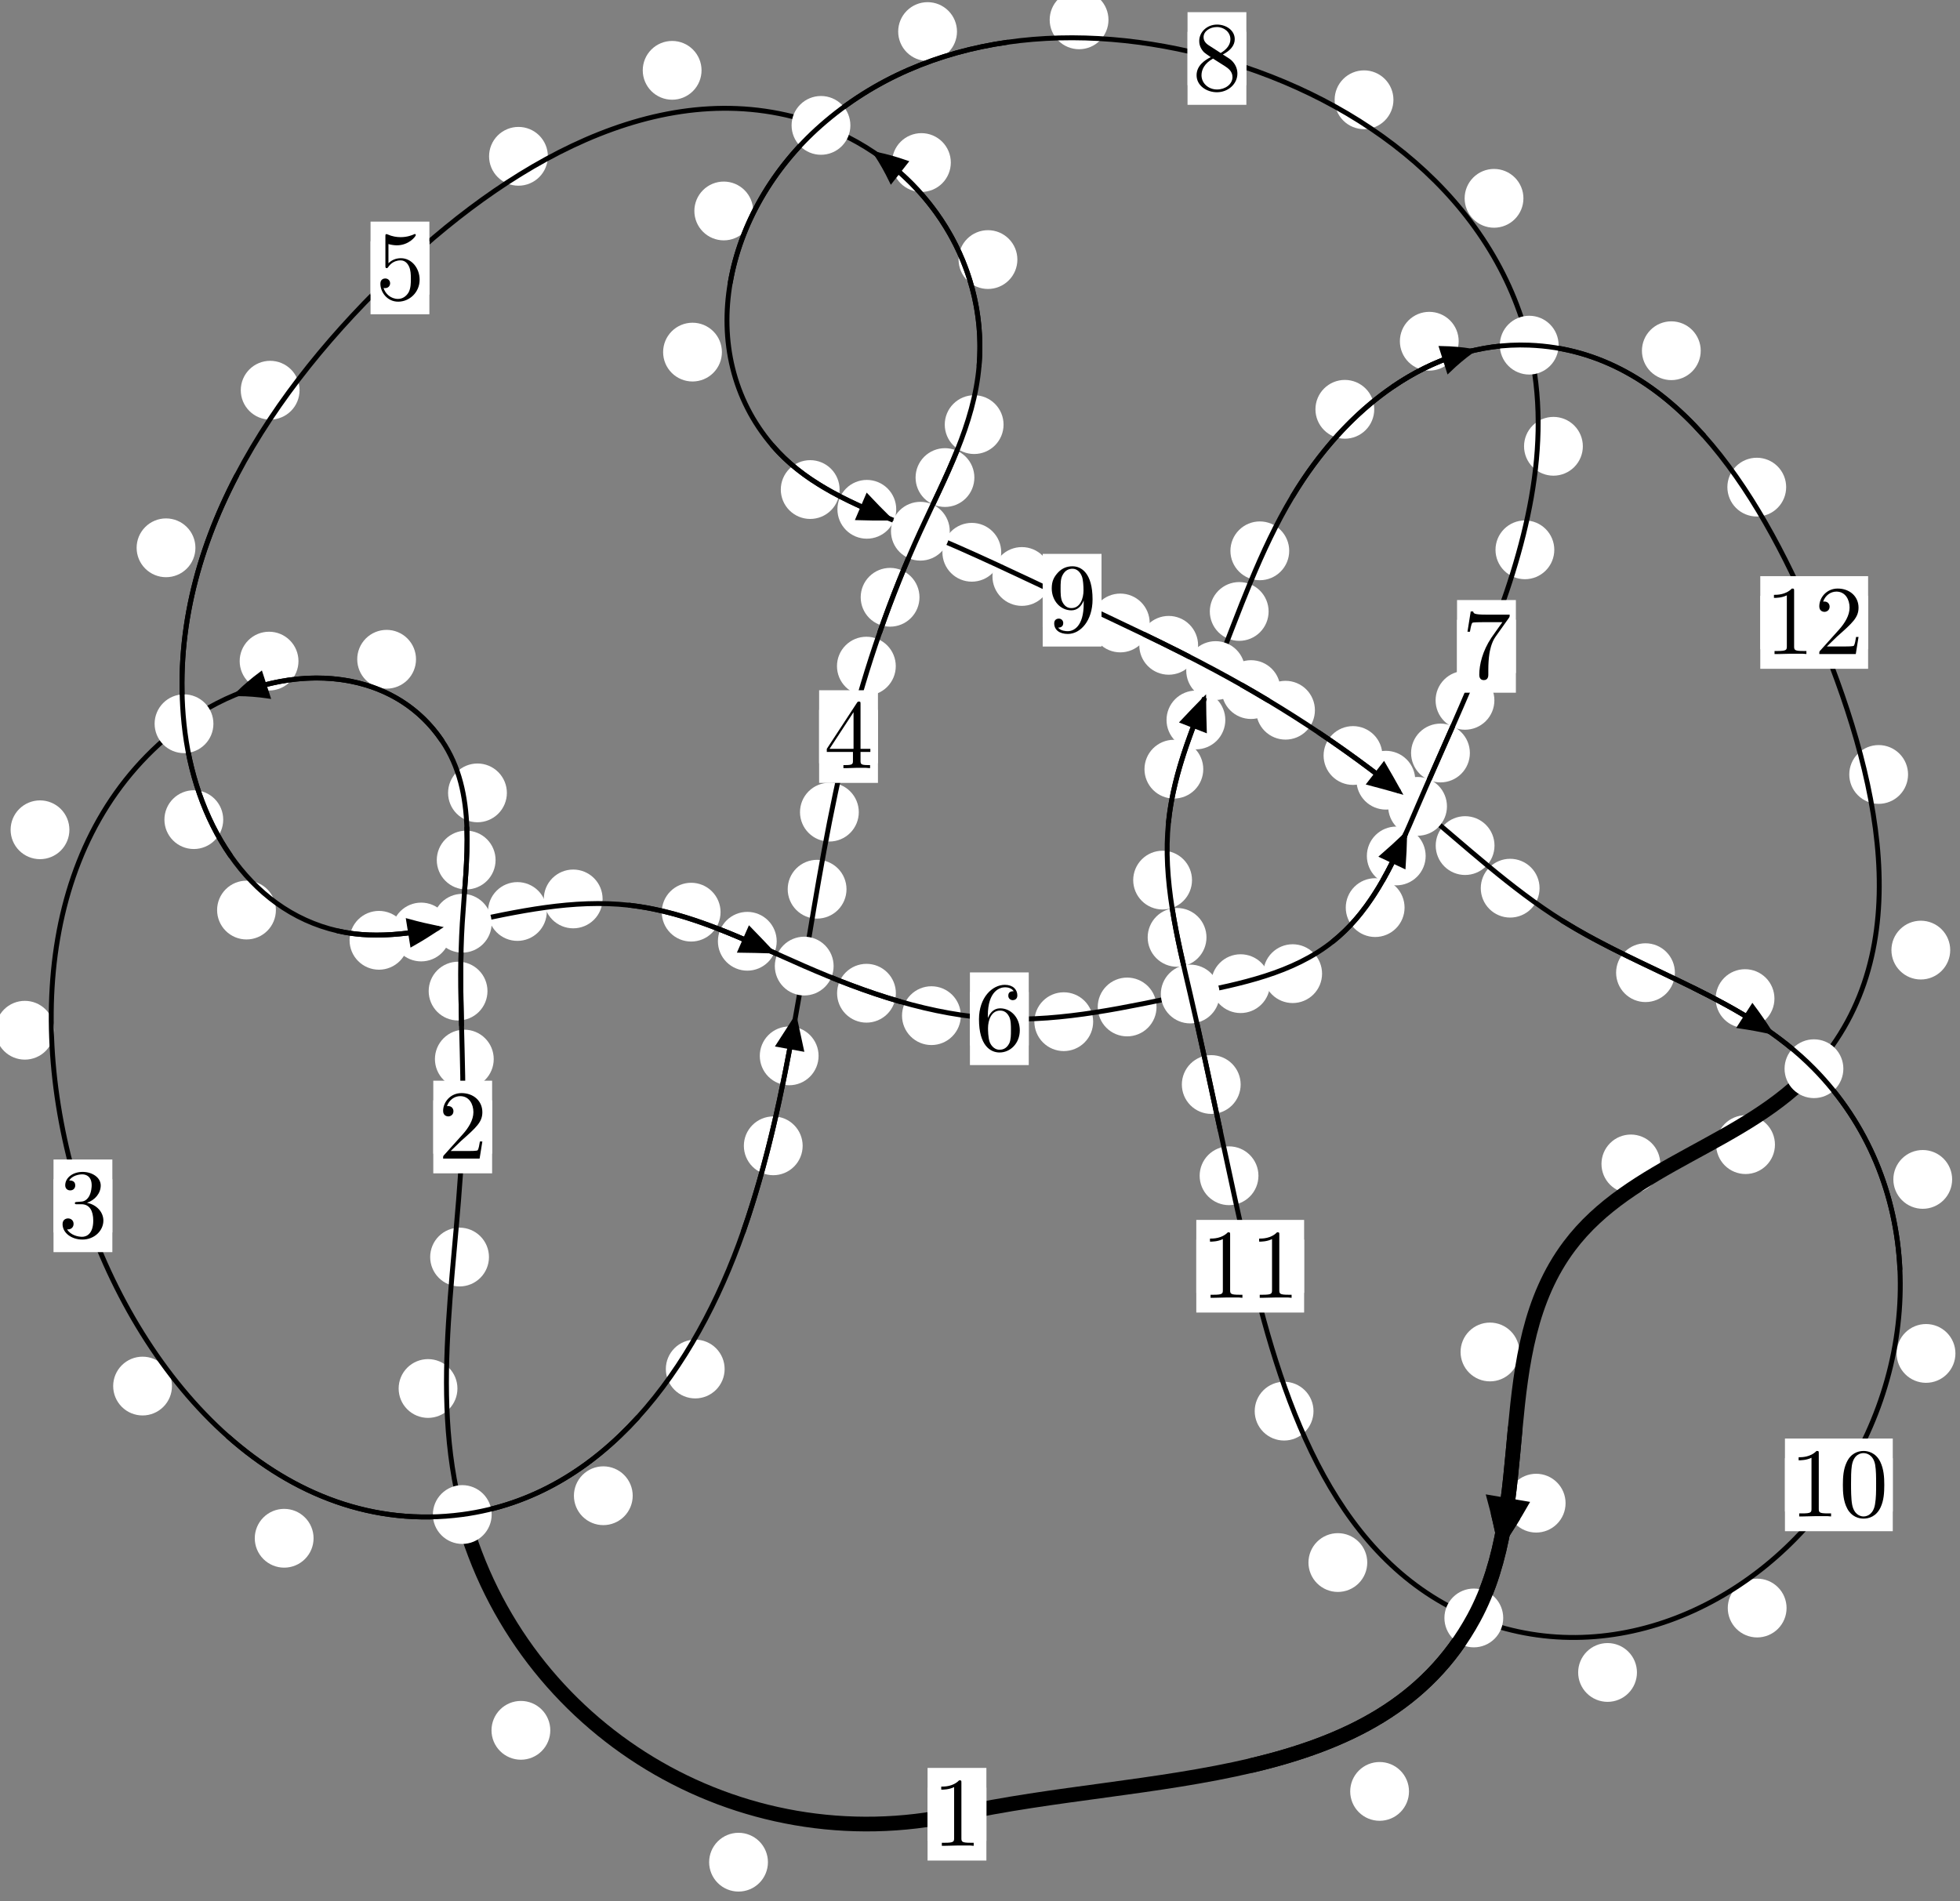 <?xml version="1.0"?>
<!-- Created by MetaPost 1.999 on 2021.07.06:0003 -->
<svg version="1.1" xmlns="http://www.w3.org/2000/svg" xmlns:xlink="http://www.w3.org/1999/xlink" width="199.276" height="193.312" viewBox="0 0 199.276 193.312">
<rect x="0" y="0" width="199.276" height="193.312" fill="#808080" stroke="none"/>
<!-- Original BoundingBox: -47.464203 -38.339218 151.811401 154.972641 -->
  <defs>
    <g transform="scale(0.01,0.01)" id="GLYPHcmr10_48">
      <path style="fill-rule: evenodd;" d="M460 -320C460 -400,455 -480,420 -554C374 -650,292 -666,250 -666C190 -666,117 -640,76 -547C44 -478,39 -400,39 -320C39 -245,43 -155,84 -79C127 2,200 22,249 22C303 22,379 1,423 -94C455 -163,460 -241,460 -320M249 -0C210 -0,151 -25,133 -121C122 -181,122 -273,122 -332C122 -396,122 -462,130 -516C149 -635,224 -644,249 -644C282 -644,348 -626,367 -527C377 -471,377 -395,377 -332C377 -257,377 -189,366 -125C351 -30,294 -0,249 -0"></path>
    </g>
    <g transform="scale(0.01,0.01)" id="GLYPHcmr10_49">
      <path style="fill-rule: evenodd;" d="M294 -640C294 -664,294 -666,271 -666C209 -602,121 -602,89 -602L89 -571C109 -571,168 -571,220 -597L220 -79C220 -43,217 -31,127 -31L95 -31L95 -0L257 -0L130 -3L217 -3L257 -3L297 -3L384 -3L419 -0L419 -31L387 -31C297 -31,294 -42,294 -79"></path>
    </g>
    <g transform="scale(0.01,0.01)" id="GLYPHcmr10_50">
      <path style="fill-rule: evenodd;" d="M127 -77L233 -180C389 -318,449 -372,449 -472C449 -586,359 -666,237 -666C124 -666,50 -574,50 -485C50 -429,100 -429,103 -429C120 -429,155 -441,155 -482C155 -508,137 -534,102 -534C94 -534,92 -534,89 -533C112 -598,166 -635,224 -635C315 -635,358 -554,358 -472C358 -392,308 -313,253 -251L61 -37C50 -26,50 -24,50 -0L421 -0L449 -174L424 -174C419 -144,412 -100,402 -85C395 -77,329 -77,307 -77"></path>
    </g>
    <g transform="scale(0.01,0.01)" id="GLYPHcmr10_51">
      <path style="fill-rule: evenodd;" d="M290 -352C372 -379,430 -449,430 -528C430 -610,342 -666,246 -666C145 -666,69 -606,69 -530C69 -497,91 -478,120 -478C151 -478,171 -500,171 -529C171 -579,124 -579,109 -579C140 -628,206 -641,242 -641C283 -641,338 -619,338 -529C338 -517,336 -459,310 -415C280 -367,246 -364,221 -363C213 -362,189 -360,182 -360C174 -359,167 -358,167 -348C167 -337,174 -337,191 -337L235 -337C317 -337,354 -269,354 -171C354 -35,285 -6,241 -6C198 -6,123 -23,88 -82C123 -77,154 -99,154 -137C154 -173,127 -193,98 -193C74 -193,42 -179,42 -135C42 -44,135 22,244 22C366 22,457 -69,457 -171C457 -253,394 -331,290 -352"></path>
    </g>
    <g transform="scale(0.01,0.01)" id="GLYPHcmr10_52">
      <path style="fill-rule: evenodd;" d="M294 -165L294 -78C294 -42,292 -31,218 -31L197 -31L197 -0L332 -0L238 -3L290 -3L332 -3L374 -3L427 -3L468 -0L468 -31L447 -31C373 -31,371 -42,371 -78L371 -165L471 -165L471 -196L371 -196L371 -651C371 -671,371 -677,355 -677C346 -677,343 -677,335 -665L28 -196L28 -165M300 -196L56 -196L300 -569"></path>
    </g>
    <g transform="scale(0.01,0.01)" id="GLYPHcmr10_53">
      <path style="fill-rule: evenodd;" d="M449 -201C449 -320,367 -420,259 -420C211 -420,168 -404,132 -369L132 -564C152 -558,185 -551,217 -551C340 -551,410 -642,410 -655C410 -661,407 -666,400 -666C399 -666,397 -666,392 -663C372 -654,323 -634,256 -634C216 -634,170 -641,123 -662C115 -665,113 -665,111 -665C101 -665,101 -657,101 -641L101 -345C101 -327,101 -319,115 -319C122 -319,124 -322,128 -328C139 -344,176 -398,257 -398C309 -398,334 -352,342 -334C358 -297,360 -258,360 -208C360 -173,360 -113,336 -71C312 -32,275 -6,229 -6C156 -6,99 -59,82 -118C85 -117,88 -116,99 -116C132 -116,149 -141,149 -165C149 -189,132 -214,99 -214C85 -214,50 -207,50 -161C50 -75,119 22,231 22C347 22,449 -74,449 -201"></path>
    </g>
    <g transform="scale(0.01,0.01)" id="GLYPHcmr10_54">
      <path style="fill-rule: evenodd;" d="M132 -328L132 -352C132 -605,256 -641,307 -641C331 -641,373 -635,395 -601C380 -601,340 -601,340 -556C340 -525,364 -510,386 -510C402 -510,432 -519,432 -558C432 -618,388 -666,305 -666C177 -666,42 -537,42 -316C42 -49,158 22,251 22C362 22,457 -72,457 -204C457 -331,368 -427,257 -427C189 -427,152 -376,132 -328M251 -6C188 -6,158 -66,152 -81C134 -128,134 -208,134 -226C134 -304,166 -404,256 -404C272 -404,318 -404,349 -342C367 -305,367 -254,367 -205C367 -157,367 -107,350 -71C320 -11,274 -6,251 -6"></path>
    </g>
    <g transform="scale(0.01,0.01)" id="GLYPHcmr10_55">
      <path style="fill-rule: evenodd;" d="M476 -609C485 -621,485 -623,485 -644L242 -644C120 -644,118 -657,114 -676L89 -676L56 -470L81 -470C84 -486,93 -549,106 -561C113 -567,191 -567,204 -567L411 -567C400 -551,321 -442,299 -409C209 -274,176 -135,176 -33C176 -23,176 22,222 22C268 22,268 -23,268 -33L268 -84C268 -139,271 -194,279 -248C283 -271,297 -357,341 -419"></path>
    </g>
    <g transform="scale(0.01,0.01)" id="GLYPHcmr10_56">
      <path style="fill-rule: evenodd;" d="M163 -457C117 -487,113 -521,113 -538C113 -599,178 -641,249 -641C322 -641,386 -589,386 -517C386 -460,347 -412,287 -377M309 -362C381 -399,430 -451,430 -517C430 -609,341 -666,250 -666C150 -666,69 -592,69 -499C69 -481,71 -436,113 -389C124 -377,161 -352,186 -335C128 -306,42 -250,42 -151C42 -45,144 22,249 22C362 22,457 -61,457 -168C457 -204,446 -249,408 -291C389 -312,373 -322,309 -362M209 -320L332 -242C360 -223,407 -193,407 -132C407 -58,332 -6,250 -6C164 -6,92 -68,92 -151C92 -209,124 -273,209 -320"></path>
    </g>
    <g transform="scale(0.01,0.01)" id="GLYPHcmr10_57">
      <path style="fill-rule: evenodd;" d="M367 -318L367 -286C367 -52,263 -6,205 -6C188 -6,134 -8,107 -42C151 -42,159 -71,159 -88C159 -119,135 -134,113 -134C97 -134,67 -125,67 -86C67 -19,121 22,206 22C335 22,457 -114,457 -329C457 -598,342 -666,253 -666C198 -666,149 -648,106 -603C65 -558,42 -516,42 -441C42 -316,130 -218,242 -218C303 -218,344 -260,367 -318M243 -241C227 -241,181 -241,150 -304C132 -341,132 -391,132 -440C132 -494,132 -541,153 -578C180 -628,218 -641,253 -641C299 -641,332 -607,349 -562C361 -530,365 -467,365 -421C365 -338,331 -241,243 -241"></path>
    </g>
  </defs>
  <path d="M78.077 189.35C78.077 188.558,77.762 187.798,77.201 187.237C76.641 186.677,75.881 186.362,75.088 186.362C74.295 186.362,73.535 186.677,72.975 187.237C72.414 187.798,72.099 188.558,72.099 189.35C72.099 190.143,72.414 190.903,72.975 191.464C73.535 192.024,74.295 192.339,75.088 192.339C75.881 192.339,76.641 192.024,77.201 191.464C77.762 190.903,78.077 190.143,78.077 189.35Z" style="fill: rgb(100%,100%,100%);stroke: none;"></path>
  <path d="M100.286 184.476C100.286 183.683,99.971 182.923,99.411 182.363C98.85 181.802,98.09 181.487,97.297 181.487C96.505 181.487,95.745 181.802,95.184 182.363C94.624 182.923,94.309 183.683,94.309 184.476C94.309 185.269,94.624 186.029,95.184 186.589C95.745 187.15,96.505 187.465,97.297 187.465C98.09 187.465,98.85 187.15,99.411 186.589C99.971 186.029,100.286 185.269,100.286 184.476Z" style="fill: rgb(100%,100%,100%);stroke: none;"></path>
  <path d="M46.508 141.186C46.508 140.393,46.193 139.633,45.633 139.072C45.072 138.512,44.312 138.197,43.519 138.197C42.727 138.197,41.966 138.512,41.406 139.072C40.845 139.633,40.531 140.393,40.531 141.186C40.531 141.978,40.845 142.738,41.406 143.299C41.966 143.859,42.727 144.174,43.519 144.174C44.312 144.174,45.072 143.859,45.633 143.299C46.193 142.738,46.508 141.978,46.508 141.186Z" style="fill: rgb(100%,100%,100%);stroke: none;"></path>
  <path d="M55.949 175.943C55.949 175.15,55.634 174.39,55.074 173.83C54.513 173.269,53.753 172.954,52.96 172.954C52.168 172.954,51.407 173.269,50.847 173.83C50.287 174.39,49.972 175.15,49.972 175.943C49.972 176.736,50.287 177.496,50.847 178.056C51.407 178.617,52.168 178.932,52.96 178.932C53.753 178.932,54.513 178.617,55.074 178.056C55.634 177.496,55.949 176.736,55.949 175.943Z" style="fill: rgb(100%,100%,100%);stroke: none;"></path>
  <path d="M50.198 107.69C50.198 106.897,49.883 106.137,49.322 105.577C48.762 105.016,48.002 104.701,47.209 104.701C46.416 104.701,45.656 105.016,45.096 105.577C44.535 106.137,44.22 106.897,44.22 107.69C44.22 108.483,44.535 109.243,45.096 109.803C45.656 110.364,46.416 110.679,47.209 110.679C48.002 110.679,48.762 110.364,49.322 109.803C49.883 109.243,50.198 108.483,50.198 107.69Z" style="fill: rgb(100%,100%,100%);stroke: none;"></path>
  <path d="M49.714 127.819C49.714 127.026,49.399 126.266,48.839 125.706C48.278 125.145,47.518 124.83,46.726 124.83C45.933 124.83,45.173 125.145,44.612 125.706C44.052 126.266,43.737 127.026,43.737 127.819C43.737 128.612,44.052 129.372,44.612 129.932C45.173 130.493,45.933 130.808,46.726 130.808C47.518 130.808,48.278 130.493,48.839 129.932C49.399 129.372,49.714 128.612,49.714 127.819Z" style="fill: rgb(100%,100%,100%);stroke: none;"></path>
  <path d="M50.386 87.452C50.386 86.659,50.071 85.899,49.51 85.338C48.95 84.778,48.19 84.463,47.397 84.463C46.604 84.463,45.844 84.778,45.284 85.338C44.723 85.899,44.408 86.659,44.408 87.452C44.408 88.244,44.723 89.005,45.284 89.565C45.844 90.126,46.604 90.44,47.397 90.44C48.19 90.44,48.95 90.126,49.51 89.565C50.071 89.005,50.386 88.244,50.386 87.452Z" style="fill: rgb(100%,100%,100%);stroke: none;"></path>
  <path d="M49.562 100.776C49.562 99.983,49.247 99.223,48.687 98.663C48.127 98.102,47.366 97.787,46.574 97.787C45.781 97.787,45.021 98.102,44.46 98.663C43.9 99.223,43.585 99.983,43.585 100.776C43.585 101.569,43.9 102.329,44.46 102.889C45.021 103.45,45.781 103.765,46.574 103.765C47.366 103.765,48.127 103.45,48.687 102.889C49.247 102.329,49.562 101.569,49.562 100.776Z" style="fill: rgb(100%,100%,100%);stroke: none;"></path>
  <path d="M42.297 67.035C42.297 66.243,41.982 65.483,41.422 64.922C40.861 64.362,40.101 64.047,39.308 64.047C38.516 64.047,37.756 64.362,37.195 64.922C36.635 65.483,36.32 66.243,36.32 67.035C36.32 67.828,36.635 68.588,37.195 69.149C37.756 69.709,38.516 70.024,39.308 70.024C40.101 70.024,40.861 69.709,41.422 69.149C41.982 68.588,42.297 67.828,42.297 67.035Z" style="fill: rgb(100%,100%,100%);stroke: none;"></path>
  <path d="M51.535 80.623C51.535 79.83,51.22 79.07,50.659 78.509C50.099 77.949,49.339 77.634,48.546 77.634C47.753 77.634,46.993 77.949,46.433 78.509C45.872 79.07,45.557 79.83,45.557 80.623C45.557 81.415,45.872 82.175,46.433 82.736C46.993 83.296,47.753 83.611,48.546 83.611C49.339 83.611,50.099 83.296,50.659 82.736C51.22 82.175,51.535 81.415,51.535 80.623Z" style="fill: rgb(100%,100%,100%);stroke: none;"></path>
  <path d="M7.056 84.374C7.056 83.581,6.741 82.821,6.181 82.26C5.62 81.7,4.86 81.385,4.068 81.385C3.275 81.385,2.515 81.7,1.954 82.26C1.394 82.821,1.079 83.581,1.079 84.374C1.079 85.166,1.394 85.927,1.954 86.487C2.515 87.048,3.275 87.362,4.068 87.362C4.86 87.362,5.62 87.048,6.181 86.487C6.741 85.927,7.056 85.166,7.056 84.374Z" style="fill: rgb(100%,100%,100%);stroke: none;"></path>
  <path d="M30.346 67.224C30.346 66.432,30.031 65.671,29.47 65.111C28.91 64.55,28.15 64.235,27.357 64.235C26.564 64.235,25.804 64.55,25.244 65.111C24.683 65.671,24.368 66.432,24.368 67.224C24.368 68.017,24.683 68.777,25.244 69.338C25.804 69.898,26.564 70.213,27.357 70.213C28.15 70.213,28.91 69.898,29.47 69.338C30.031 68.777,30.346 68.017,30.346 67.224Z" style="fill: rgb(100%,100%,100%);stroke: none;"></path>
  <path d="M17.484 140.938C17.484 140.145,17.169 139.385,16.609 138.825C16.048 138.264,15.288 137.949,14.496 137.949C13.703 137.949,12.943 138.264,12.382 138.825C11.822 139.385,11.507 140.145,11.507 140.938C11.507 141.731,11.822 142.491,12.382 143.051C12.943 143.612,13.703 143.927,14.496 143.927C15.288 143.927,16.048 143.612,16.609 143.051C17.169 142.491,17.484 141.731,17.484 140.938Z" style="fill: rgb(100%,100%,100%);stroke: none;"></path>
  <path d="M5.513 104.757C5.513 103.964,5.198 103.204,4.638 102.643C4.077 102.083,3.317 101.768,2.525 101.768C1.732 101.768,0.972 102.083,0.411 102.643C-0.149 103.204,-0.464 103.964,-0.464 104.757C-0.464 105.549,-0.149 106.31,0.411 106.87C0.972 107.431,1.732 107.745,2.525 107.745C3.317 107.745,4.077 107.431,4.638 106.87C5.198 106.31,5.513 105.549,5.513 104.757Z" style="fill: rgb(100%,100%,100%);stroke: none;"></path>
  <path d="M64.328 152.089C64.328 151.296,64.013 150.536,63.453 149.976C62.892 149.415,62.132 149.1,61.34 149.1C60.547 149.1,59.787 149.415,59.226 149.976C58.666 150.536,58.351 151.296,58.351 152.089C58.351 152.882,58.666 153.642,59.226 154.202C59.787 154.763,60.547 155.078,61.34 155.078C62.132 155.078,62.892 154.763,63.453 154.202C64.013 153.642,64.328 152.882,64.328 152.089Z" style="fill: rgb(100%,100%,100%);stroke: none;"></path>
  <path d="M31.881 156.413C31.881 155.621,31.566 154.86,31.005 154.3C30.445 153.74,29.685 153.425,28.892 153.425C28.099 153.425,27.339 153.74,26.779 154.3C26.218 154.86,25.903 155.621,25.903 156.413C25.903 157.206,26.218 157.966,26.779 158.527C27.339 159.087,28.099 159.402,28.892 159.402C29.685 159.402,30.445 159.087,31.005 158.527C31.566 157.966,31.881 157.206,31.881 156.413Z" style="fill: rgb(100%,100%,100%);stroke: none;"></path>
  <path d="M81.607 116.509C81.607 115.716,81.292 114.956,80.731 114.396C80.171 113.835,79.411 113.52,78.618 113.52C77.825 113.52,77.065 113.835,76.505 114.396C75.944 114.956,75.629 115.716,75.629 116.509C75.629 117.302,75.944 118.062,76.505 118.622C77.065 119.183,77.825 119.498,78.618 119.498C79.411 119.498,80.171 119.183,80.731 118.622C81.292 118.062,81.607 117.302,81.607 116.509Z" style="fill: rgb(100%,100%,100%);stroke: none;"></path>
  <path d="M73.674 139.205C73.674 138.413,73.359 137.653,72.799 137.092C72.239 136.532,71.478 136.217,70.686 136.217C69.893 136.217,69.133 136.532,68.572 137.092C68.012 137.653,67.697 138.413,67.697 139.205C67.697 139.998,68.012 140.758,68.572 141.319C69.133 141.879,69.893 142.194,70.686 142.194C71.478 142.194,72.239 141.879,72.799 141.319C73.359 140.758,73.674 139.998,73.674 139.205Z" style="fill: rgb(100%,100%,100%);stroke: none;"></path>
  <path d="M86.065 90.416C86.065 89.624,85.75 88.864,85.189 88.303C84.629 87.743,83.869 87.428,83.076 87.428C82.283 87.428,81.523 87.743,80.963 88.303C80.402 88.864,80.087 89.624,80.087 90.416C80.087 91.209,80.402 91.969,80.963 92.53C81.523 93.09,82.283 93.405,83.076 93.405C83.869 93.405,84.629 93.09,85.189 92.53C85.75 91.969,86.065 91.209,86.065 90.416Z" style="fill: rgb(100%,100%,100%);stroke: none;"></path>
  <path d="M83.226 107.363C83.226 106.57,82.911 105.81,82.351 105.249C81.791 104.689,81.03 104.374,80.238 104.374C79.445 104.374,78.685 104.689,78.124 105.249C77.564 105.81,77.249 106.57,77.249 107.363C77.249 108.155,77.564 108.916,78.124 109.476C78.685 110.037,79.445 110.351,80.238 110.351C81.03 110.351,81.791 110.037,82.351 109.476C82.911 108.916,83.226 108.155,83.226 107.363Z" style="fill: rgb(100%,100%,100%);stroke: none;"></path>
  <path d="M91.075 67.733C91.075 66.941,90.76 66.18,90.199 65.62C89.639 65.06,88.879 64.745,88.086 64.745C87.293 64.745,86.533 65.06,85.973 65.62C85.412 66.18,85.097 66.941,85.097 67.733C85.097 68.526,85.412 69.286,85.973 69.847C86.533 70.407,87.293 70.722,88.086 70.722C88.879 70.722,89.639 70.407,90.199 69.847C90.76 69.286,91.075 68.526,91.075 67.733Z" style="fill: rgb(100%,100%,100%);stroke: none;"></path>
  <path d="M87.315 82.581C87.315 81.788,87 81.028,86.439 80.467C85.879 79.907,85.119 79.592,84.326 79.592C83.533 79.592,82.773 79.907,82.213 80.467C81.652 81.028,81.337 81.788,81.337 82.581C81.337 83.373,81.652 84.134,82.213 84.694C82.773 85.254,83.533 85.569,84.326 85.569C85.119 85.569,85.879 85.254,86.439 84.694C87 84.134,87.315 83.373,87.315 82.581Z" style="fill: rgb(100%,100%,100%);stroke: none;"></path>
  <path d="M99.065 48.559C99.065 47.767,98.75 47.007,98.19 46.446C97.629 45.886,96.869 45.571,96.076 45.571C95.284 45.571,94.524 45.886,93.963 46.446C93.403 47.007,93.088 47.767,93.088 48.559C93.088 49.352,93.403 50.112,93.963 50.673C94.524 51.233,95.284 51.548,96.076 51.548C96.869 51.548,97.629 51.233,98.19 50.673C98.75 50.112,99.065 49.352,99.065 48.559Z" style="fill: rgb(100%,100%,100%);stroke: none;"></path>
  <path d="M93.485 60.733C93.485 59.94,93.171 59.18,92.61 58.619C92.05 58.059,91.289 57.744,90.497 57.744C89.704 57.744,88.944 58.059,88.383 58.619C87.823 59.18,87.508 59.94,87.508 60.733C87.508 61.525,87.823 62.286,88.383 62.846C88.944 63.406,89.704 63.721,90.497 63.721C91.289 63.721,92.05 63.406,92.61 62.846C93.171 62.286,93.485 61.525,93.485 60.733Z" style="fill: rgb(100%,100%,100%);stroke: none;"></path>
  <path d="M103.438 26.394C103.438 25.601,103.123 24.841,102.562 24.281C102.002 23.72,101.242 23.405,100.449 23.405C99.656 23.405,98.896 23.72,98.336 24.281C97.775 24.841,97.46 25.601,97.46 26.394C97.46 27.187,97.775 27.947,98.336 28.507C98.896 29.068,99.656 29.383,100.449 29.383C101.242 29.383,102.002 29.068,102.562 28.507C103.123 27.947,103.438 27.187,103.438 26.394Z" style="fill: rgb(100%,100%,100%);stroke: none;"></path>
  <path d="M102.033 43.176C102.033 42.383,101.718 41.623,101.158 41.063C100.597 40.502,99.837 40.187,99.044 40.187C98.251 40.187,97.491 40.502,96.931 41.063C96.37 41.623,96.055 42.383,96.055 43.176C96.055 43.969,96.37 44.729,96.931 45.289C97.491 45.85,98.251 46.165,99.044 46.165C99.837 46.165,100.597 45.85,101.158 45.289C101.718 44.729,102.033 43.969,102.033 43.176Z" style="fill: rgb(100%,100%,100%);stroke: none;"></path>
  <path d="M71.327 7.152C71.327 6.359,71.012 5.599,70.451 5.038C69.891 4.478,69.131 4.163,68.338 4.163C67.545 4.163,66.785 4.478,66.225 5.038C65.664 5.599,65.349 6.359,65.349 7.152C65.349 7.944,65.664 8.704,66.225 9.265C66.785 9.825,67.545 10.14,68.338 10.14C69.131 10.14,69.891 9.825,70.451 9.265C71.012 8.704,71.327 7.944,71.327 7.152Z" style="fill: rgb(100%,100%,100%);stroke: none;"></path>
  <path d="M96.671 16.527C96.671 15.734,96.356 14.974,95.796 14.414C95.235 13.853,94.475 13.538,93.683 13.538C92.89 13.538,92.13 13.853,91.569 14.414C91.009 14.974,90.694 15.734,90.694 16.527C90.694 17.32,91.009 18.08,91.569 18.641C92.13 19.201,92.89 19.516,93.683 19.516C94.475 19.516,95.235 19.201,95.796 18.641C96.356 18.08,96.671 17.32,96.671 16.527Z" style="fill: rgb(100%,100%,100%);stroke: none;"></path>
  <path d="M30.457 39.677C30.457 38.884,30.142 38.124,29.582 37.564C29.021 37.003,28.261 36.688,27.468 36.688C26.676 36.688,25.915 37.003,25.355 37.564C24.795 38.124,24.48 38.884,24.48 39.677C24.48 40.47,24.795 41.23,25.355 41.79C25.915 42.351,26.676 42.666,27.468 42.666C28.261 42.666,29.021 42.351,29.582 41.79C30.142 41.23,30.457 40.47,30.457 39.677Z" style="fill: rgb(100%,100%,100%);stroke: none;"></path>
  <path d="M55.702 15.893C55.702 15.101,55.387 14.341,54.827 13.78C54.266 13.22,53.506 12.905,52.714 12.905C51.921 12.905,51.161 13.22,50.6 13.78C50.04 14.341,49.725 15.101,49.725 15.893C49.725 16.686,50.04 17.446,50.6 18.007C51.161 18.567,51.921 18.882,52.714 18.882C53.506 18.882,54.266 18.567,54.827 18.007C55.387 17.446,55.702 16.686,55.702 15.893Z" style="fill: rgb(100%,100%,100%);stroke: none;"></path>
  <path d="M22.695 83.342C22.695 82.55,22.38 81.789,21.819 81.229C21.259 80.669,20.499 80.354,19.706 80.354C18.913 80.354,18.153 80.669,17.593 81.229C17.032 81.789,16.717 82.55,16.717 83.342C16.717 84.135,17.032 84.895,17.593 85.456C18.153 86.016,18.913 86.331,19.706 86.331C20.499 86.331,21.259 86.016,21.819 85.456C22.38 84.895,22.695 84.135,22.695 83.342Z" style="fill: rgb(100%,100%,100%);stroke: none;"></path>
  <path d="M19.869 55.702C19.869 54.909,19.554 54.149,18.994 53.589C18.433 53.028,17.673 52.713,16.88 52.713C16.087 52.713,15.327 53.028,14.767 53.589C14.206 54.149,13.891 54.909,13.891 55.702C13.891 56.495,14.206 57.255,14.767 57.815C15.327 58.376,16.087 58.691,16.88 58.691C17.673 58.691,18.433 58.376,18.994 57.815C19.554 57.255,19.869 56.495,19.869 55.702Z" style="fill: rgb(100%,100%,100%);stroke: none;"></path>
  <path d="M41.518 95.612C41.518 94.819,41.203 94.059,40.643 93.499C40.082 92.938,39.322 92.623,38.529 92.623C37.737 92.623,36.977 92.938,36.416 93.499C35.856 94.059,35.541 94.819,35.541 95.612C35.541 96.405,35.856 97.165,36.416 97.725C36.977 98.286,37.737 98.601,38.529 98.601C39.322 98.601,40.082 98.286,40.643 97.725C41.203 97.165,41.518 96.405,41.518 95.612Z" style="fill: rgb(100%,100%,100%);stroke: none;"></path>
  <path d="M28.051 92.537C28.051 91.744,27.736 90.984,27.175 90.424C26.615 89.863,25.855 89.548,25.062 89.548C24.269 89.548,23.509 89.863,22.949 90.424C22.388 90.984,22.073 91.744,22.073 92.537C22.073 93.33,22.388 94.09,22.949 94.65C23.509 95.211,24.269 95.526,25.062 95.526C25.855 95.526,26.615 95.211,27.175 94.65C27.736 94.09,28.051 93.33,28.051 92.537Z" style="fill: rgb(100%,100%,100%);stroke: none;"></path>
  <path d="M55.594 92.683C55.594 91.89,55.279 91.13,54.718 90.569C54.158 90.009,53.398 89.694,52.605 89.694C51.812 89.694,51.052 90.009,50.492 90.569C49.931 91.13,49.616 91.89,49.616 92.683C49.616 93.475,49.931 94.236,50.492 94.796C51.052 95.356,51.812 95.671,52.605 95.671C53.398 95.671,54.158 95.356,54.718 94.796C55.279 94.236,55.594 93.475,55.594 92.683Z" style="fill: rgb(100%,100%,100%);stroke: none;"></path>
  <path d="M45.808 94.768C45.808 93.976,45.493 93.216,44.933 92.655C44.372 92.095,43.612 91.78,42.82 91.78C42.027 91.78,41.267 92.095,40.706 92.655C40.146 93.216,39.831 93.976,39.831 94.768C39.831 95.561,40.146 96.321,40.706 96.882C41.267 97.442,42.027 97.757,42.82 97.757C43.612 97.757,44.372 97.442,44.933 96.882C45.493 96.321,45.808 95.561,45.808 94.768Z" style="fill: rgb(100%,100%,100%);stroke: none;"></path>
  <path d="M73.26 92.75C73.26 91.958,72.945 91.198,72.384 90.637C71.824 90.077,71.064 89.762,70.271 89.762C69.478 89.762,68.718 90.077,68.158 90.637C67.597 91.198,67.282 91.958,67.282 92.75C67.282 93.543,67.597 94.303,68.158 94.864C68.718 95.424,69.478 95.739,70.271 95.739C71.064 95.739,71.824 95.424,72.384 94.864C72.945 94.303,73.26 93.543,73.26 92.75Z" style="fill: rgb(100%,100%,100%);stroke: none;"></path>
  <path d="M61.267 91.405C61.267 90.613,60.952 89.853,60.392 89.292C59.831 88.732,59.071 88.417,58.278 88.417C57.486 88.417,56.726 88.732,56.165 89.292C55.605 89.853,55.29 90.613,55.29 91.405C55.29 92.198,55.605 92.958,56.165 93.519C56.726 94.079,57.486 94.394,58.278 94.394C59.071 94.394,59.831 94.079,60.392 93.519C60.952 92.958,61.267 92.198,61.267 91.405Z" style="fill: rgb(100%,100%,100%);stroke: none;"></path>
  <path d="M91.085 100.994C91.085 100.201,90.77 99.441,90.21 98.881C89.649 98.32,88.889 98.005,88.096 98.005C87.304 98.005,86.544 98.32,85.983 98.881C85.423 99.441,85.108 100.201,85.108 100.994C85.108 101.787,85.423 102.547,85.983 103.107C86.544 103.668,87.304 103.983,88.096 103.983C88.889 103.983,89.649 103.668,90.21 103.107C90.77 102.547,91.085 101.787,91.085 100.994Z" style="fill: rgb(100%,100%,100%);stroke: none;"></path>
  <path d="M78.968 95.71C78.968 94.917,78.653 94.157,78.093 93.597C77.532 93.036,76.772 92.721,75.98 92.721C75.187 92.721,74.427 93.036,73.866 93.597C73.306 94.157,72.991 94.917,72.991 95.71C72.991 96.503,73.306 97.263,73.866 97.823C74.427 98.384,75.187 98.699,75.98 98.699C76.772 98.699,77.532 98.384,78.093 97.823C78.653 97.263,78.968 96.503,78.968 95.71Z" style="fill: rgb(100%,100%,100%);stroke: none;"></path>
  <path d="M111.143 103.887C111.143 103.094,110.829 102.334,110.268 101.773C109.708 101.213,108.947 100.898,108.155 100.898C107.362 100.898,106.602 101.213,106.041 101.773C105.481 102.334,105.166 103.094,105.166 103.887C105.166 104.679,105.481 105.44,106.041 106C106.602 106.561,107.362 106.876,108.155 106.876C108.947 106.876,109.708 106.561,110.268 106C110.829 105.44,111.143 104.679,111.143 103.887Z" style="fill: rgb(100%,100%,100%);stroke: none;"></path>
  <path d="M97.688 103.274C97.688 102.481,97.373 101.721,96.813 101.161C96.252 100.6,95.492 100.285,94.699 100.285C93.907 100.285,93.146 100.6,92.586 101.161C92.025 101.721,91.71 102.481,91.71 103.274C91.71 104.067,92.025 104.827,92.586 105.387C93.146 105.948,93.907 106.263,94.699 106.263C95.492 106.263,96.252 105.948,96.813 105.387C97.373 104.827,97.688 104.067,97.688 103.274Z" style="fill: rgb(100%,100%,100%);stroke: none;"></path>
  <path d="M129.123 100.021C129.123 99.228,128.808 98.468,128.248 97.907C127.687 97.347,126.927 97.032,126.134 97.032C125.342 97.032,124.582 97.347,124.021 97.907C123.461 98.468,123.146 99.228,123.146 100.021C123.146 100.813,123.461 101.573,124.021 102.134C124.582 102.694,125.342 103.009,126.134 103.009C126.927 103.009,127.687 102.694,128.248 102.134C128.808 101.573,129.123 100.813,129.123 100.021Z" style="fill: rgb(100%,100%,100%);stroke: none;"></path>
  <path d="M117.587 102.391C117.587 101.599,117.272 100.838,116.711 100.278C116.151 99.718,115.391 99.403,114.598 99.403C113.805 99.403,113.045 99.718,112.485 100.278C111.924 100.838,111.609 101.599,111.609 102.391C111.609 103.184,111.924 103.944,112.485 104.505C113.045 105.065,113.805 105.38,114.598 105.38C115.391 105.38,116.151 105.065,116.711 104.505C117.272 103.944,117.587 103.184,117.587 102.391Z" style="fill: rgb(100%,100%,100%);stroke: none;"></path>
  <path d="M142.804 92.287C142.804 91.494,142.489 90.734,141.928 90.174C141.368 89.613,140.608 89.298,139.815 89.298C139.022 89.298,138.262 89.613,137.702 90.174C137.141 90.734,136.826 91.494,136.826 92.287C136.826 93.08,137.141 93.84,137.702 94.4C138.262 94.961,139.022 95.276,139.815 95.276C140.608 95.276,141.368 94.961,141.928 94.4C142.489 93.84,142.804 93.08,142.804 92.287Z" style="fill: rgb(100%,100%,100%);stroke: none;"></path>
  <path d="M134.416 99.003C134.416 98.21,134.101 97.45,133.541 96.89C132.98 96.329,132.22 96.014,131.427 96.014C130.635 96.014,129.874 96.329,129.314 96.89C128.753 97.45,128.439 98.21,128.439 99.003C128.439 99.796,128.753 100.556,129.314 101.116C129.874 101.677,130.635 101.992,131.427 101.992C132.22 101.992,132.98 101.677,133.541 101.116C134.101 100.556,134.416 99.796,134.416 99.003Z" style="fill: rgb(100%,100%,100%);stroke: none;"></path>
  <path d="M149.444 76.567C149.444 75.774,149.129 75.014,148.568 74.454C148.008 73.893,147.247 73.578,146.455 73.578C145.662 73.578,144.902 73.893,144.341 74.454C143.781 75.014,143.466 75.774,143.466 76.567C143.466 77.36,143.781 78.12,144.341 78.68C144.902 79.241,145.662 79.556,146.455 79.556C147.247 79.556,148.008 79.241,148.568 78.68C149.129 78.12,149.444 77.36,149.444 76.567Z" style="fill: rgb(100%,100%,100%);stroke: none;"></path>
  <path d="M144.949 87.035C144.949 86.243,144.634 85.483,144.073 84.922C143.513 84.362,142.752 84.047,141.96 84.047C141.167 84.047,140.407 84.362,139.846 84.922C139.286 85.483,138.971 86.243,138.971 87.035C138.971 87.828,139.286 88.588,139.846 89.149C140.407 89.709,141.167 90.024,141.96 90.024C142.752 90.024,143.513 89.709,144.073 89.149C144.634 88.588,144.949 87.828,144.949 87.035Z" style="fill: rgb(100%,100%,100%);stroke: none;"></path>
  <path d="M158.027 55.907C158.027 55.114,157.712 54.354,157.152 53.793C156.591 53.233,155.831 52.918,155.038 52.918C154.246 52.918,153.485 53.233,152.925 53.793C152.365 54.354,152.05 55.114,152.05 55.907C152.05 56.699,152.365 57.459,152.925 58.02C153.485 58.58,154.246 58.895,155.038 58.895C155.831 58.895,156.591 58.58,157.152 58.02C157.712 57.459,158.027 56.699,158.027 55.907Z" style="fill: rgb(100%,100%,100%);stroke: none;"></path>
  <path d="M151.936 71.212C151.936 70.419,151.622 69.659,151.061 69.098C150.501 68.538,149.74 68.223,148.948 68.223C148.155 68.223,147.395 68.538,146.834 69.098C146.274 69.659,145.959 70.419,145.959 71.212C145.959 72.004,146.274 72.764,146.834 73.325C147.395 73.885,148.155 74.2,148.948 74.2C149.74 74.2,150.501 73.885,151.061 73.325C151.622 72.764,151.936 72.004,151.936 71.212Z" style="fill: rgb(100%,100%,100%);stroke: none;"></path>
  <path d="M154.889 20.166C154.889 19.374,154.574 18.613,154.014 18.053C153.453 17.493,152.693 17.178,151.901 17.178C151.108 17.178,150.348 17.493,149.787 18.053C149.227 18.613,148.912 19.374,148.912 20.166C148.912 20.959,149.227 21.719,149.787 22.28C150.348 22.84,151.108 23.155,151.901 23.155C152.693 23.155,153.453 22.84,154.014 22.28C154.574 21.719,154.889 20.959,154.889 20.166Z" style="fill: rgb(100%,100%,100%);stroke: none;"></path>
  <path d="M160.93 45.38C160.93 44.587,160.615 43.827,160.054 43.266C159.494 42.706,158.734 42.391,157.941 42.391C157.148 42.391,156.388 42.706,155.828 43.266C155.267 43.827,154.952 44.587,154.952 45.38C154.952 46.172,155.267 46.932,155.828 47.493C156.388 48.053,157.148 48.368,157.941 48.368C158.734 48.368,159.494 48.053,160.054 47.493C160.615 46.932,160.93 46.172,160.93 45.38Z" style="fill: rgb(100%,100%,100%);stroke: none;"></path>
  <path d="M112.7 2.016C112.7 1.223,112.385 0.463,111.825 -0.097C111.264 -0.658,110.504 -0.973,109.711 -0.973C108.919 -0.973,108.158 -0.658,107.598 -0.097C107.038 0.463,106.723 1.223,106.723 2.016C106.723 2.809,107.038 3.569,107.598 4.129C108.158 4.69,108.919 5.005,109.711 5.005C110.504 5.005,111.264 4.69,111.825 4.129C112.385 3.569,112.7 2.809,112.7 2.016Z" style="fill: rgb(100%,100%,100%);stroke: none;"></path>
  <path d="M141.673 10.144C141.673 9.351,141.358 8.591,140.797 8.031C140.237 7.47,139.477 7.155,138.684 7.155C137.891 7.155,137.131 7.47,136.571 8.031C136.01 8.591,135.695 9.351,135.695 10.144C135.695 10.937,136.01 11.697,136.571 12.257C137.131 12.818,137.891 13.133,138.684 13.133C139.477 13.133,140.237 12.818,140.797 12.257C141.358 11.697,141.673 10.937,141.673 10.144Z" style="fill: rgb(100%,100%,100%);stroke: none;"></path>
  <path d="M76.575 21.451C76.575 20.658,76.26 19.898,75.699 19.338C75.139 18.777,74.379 18.462,73.586 18.462C72.793 18.462,72.033 18.777,71.473 19.338C70.912 19.898,70.597 20.658,70.597 21.451C70.597 22.244,70.912 23.004,71.473 23.564C72.033 24.125,72.793 24.44,73.586 24.44C74.379 24.44,75.139 24.125,75.699 23.564C76.26 23.004,76.575 22.244,76.575 21.451Z" style="fill: rgb(100%,100%,100%);stroke: none;"></path>
  <path d="M97.298 3.209C97.298 2.417,96.983 1.656,96.422 1.096C95.862 0.535,95.102 0.22,94.309 0.22C93.516 0.22,92.756 0.535,92.196 1.096C91.635 1.656,91.32 2.417,91.32 3.209C91.32 4.002,91.635 4.762,92.196 5.323C92.756 5.883,93.516 6.198,94.309 6.198C95.102 6.198,95.862 5.883,96.422 5.323C96.983 4.762,97.298 4.002,97.298 3.209Z" style="fill: rgb(100%,100%,100%);stroke: none;"></path>
  <path d="M85.363 49.779C85.363 48.986,85.048 48.226,84.487 47.666C83.927 47.105,83.167 46.79,82.374 46.79C81.581 46.79,80.821 47.105,80.261 47.666C79.7 48.226,79.385 48.986,79.385 49.779C79.385 50.572,79.7 51.332,80.261 51.892C80.821 52.453,81.581 52.768,82.374 52.768C83.167 52.768,83.927 52.453,84.487 51.892C85.048 51.332,85.363 50.572,85.363 49.779Z" style="fill: rgb(100%,100%,100%);stroke: none;"></path>
  <path d="M73.397 35.802C73.397 35.01,73.083 34.249,72.522 33.689C71.962 33.129,71.201 32.814,70.409 32.814C69.616 32.814,68.856 33.129,68.295 33.689C67.735 34.249,67.42 35.01,67.42 35.802C67.42 36.595,67.735 37.355,68.295 37.916C68.856 38.476,69.616 38.791,70.409 38.791C71.201 38.791,71.962 38.476,72.522 37.916C73.083 37.355,73.397 36.595,73.397 35.802Z" style="fill: rgb(100%,100%,100%);stroke: none;"></path>
  <path d="M101.794 56.156C101.794 55.363,101.479 54.603,100.918 54.043C100.358 53.482,99.597 53.167,98.805 53.167C98.012 53.167,97.252 53.482,96.691 54.043C96.131 54.603,95.816 55.363,95.816 56.156C95.816 56.949,96.131 57.709,96.691 58.269C97.252 58.83,98.012 59.145,98.805 59.145C99.597 59.145,100.358 58.83,100.918 58.269C101.479 57.709,101.794 56.949,101.794 56.156Z" style="fill: rgb(100%,100%,100%);stroke: none;"></path>
  <path d="M91.121 51.788C91.121 50.995,90.806 50.235,90.245 49.674C89.685 49.114,88.925 48.799,88.132 48.799C87.339 48.799,86.579 49.114,86.019 49.674C85.458 50.235,85.143 50.995,85.143 51.788C85.143 52.58,85.458 53.34,86.019 53.901C86.579 54.461,87.339 54.776,88.132 54.776C88.925 54.776,89.685 54.461,90.245 53.901C90.806 53.34,91.121 52.58,91.121 51.788Z" style="fill: rgb(100%,100%,100%);stroke: none;"></path>
  <path d="M116.89 63.345C116.89 62.552,116.575 61.792,116.015 61.232C115.454 60.671,114.694 60.356,113.901 60.356C113.109 60.356,112.349 60.671,111.788 61.232C111.228 61.792,110.913 62.552,110.913 63.345C110.913 64.138,111.228 64.898,111.788 65.458C112.349 66.019,113.109 66.334,113.901 66.334C114.694 66.334,115.454 66.019,116.015 65.458C116.575 64.898,116.89 64.138,116.89 63.345Z" style="fill: rgb(100%,100%,100%);stroke: none;"></path>
  <path d="M106.883 58.617C106.883 57.825,106.568 57.064,106.007 56.504C105.447 55.943,104.687 55.629,103.894 55.629C103.101 55.629,102.341 55.943,101.781 56.504C101.22 57.064,100.905 57.825,100.905 58.617C100.905 59.41,101.22 60.17,101.781 60.731C102.341 61.291,103.101 61.606,103.894 61.606C104.687 61.606,105.447 61.291,106.007 60.731C106.568 60.17,106.883 59.41,106.883 58.617Z" style="fill: rgb(100%,100%,100%);stroke: none;"></path>
  <path d="M130.182 70.118C130.182 69.326,129.867 68.566,129.306 68.005C128.746 67.445,127.986 67.13,127.193 67.13C126.4 67.13,125.64 67.445,125.08 68.005C124.519 68.566,124.204 69.326,124.204 70.118C124.204 70.911,124.519 71.671,125.08 72.232C125.64 72.792,126.4 73.107,127.193 73.107C127.986 73.107,128.746 72.792,129.306 72.232C129.867 71.671,130.182 70.911,130.182 70.118Z" style="fill: rgb(100%,100%,100%);stroke: none;"></path>
  <path d="M121.812 65.618C121.812 64.825,121.497 64.065,120.936 63.505C120.376 62.944,119.616 62.629,118.823 62.629C118.03 62.629,117.27 62.944,116.71 63.505C116.149 64.065,115.834 64.825,115.834 65.618C115.834 66.411,116.149 67.171,116.71 67.731C117.27 68.292,118.03 68.607,118.823 68.607C119.616 68.607,120.376 68.292,120.936 67.731C121.497 67.171,121.812 66.411,121.812 65.618Z" style="fill: rgb(100%,100%,100%);stroke: none;"></path>
  <path d="M140.549 76.822C140.549 76.029,140.235 75.269,139.674 74.709C139.114 74.148,138.353 73.833,137.561 73.833C136.768 73.833,136.008 74.148,135.447 74.709C134.887 75.269,134.572 76.029,134.572 76.822C134.572 77.615,134.887 78.375,135.447 78.935C136.008 79.496,136.768 79.811,137.561 79.811C138.353 79.811,139.114 79.496,139.674 78.935C140.235 78.375,140.549 77.615,140.549 76.822Z" style="fill: rgb(100%,100%,100%);stroke: none;"></path>
  <path d="M133.689 72.217C133.689 71.424,133.374 70.664,132.814 70.103C132.253 69.543,131.493 69.228,130.7 69.228C129.908 69.228,129.147 69.543,128.587 70.103C128.027 70.664,127.712 71.424,127.712 72.217C127.712 73.009,128.027 73.77,128.587 74.33C129.147 74.891,129.908 75.205,130.7 75.205C131.493 75.205,132.253 74.891,132.814 74.33C133.374 73.77,133.689 73.009,133.689 72.217Z" style="fill: rgb(100%,100%,100%);stroke: none;"></path>
  <path d="M151.948 85.981C151.948 85.189,151.633 84.428,151.073 83.868C150.512 83.307,149.752 82.992,148.96 82.992C148.167 82.992,147.407 83.307,146.846 83.868C146.286 84.428,145.971 85.189,145.971 85.981C145.971 86.774,146.286 87.534,146.846 88.095C147.407 88.655,148.167 88.97,148.96 88.97C149.752 88.97,150.512 88.655,151.073 88.095C151.633 87.534,151.948 86.774,151.948 85.981Z" style="fill: rgb(100%,100%,100%);stroke: none;"></path>
  <path d="M143.891 79.333C143.891 78.541,143.577 77.78,143.016 77.22C142.456 76.66,141.695 76.345,140.903 76.345C140.11 76.345,139.35 76.66,138.789 77.22C138.229 77.78,137.914 78.541,137.914 79.333C137.914 80.126,138.229 80.886,138.789 81.447C139.35 82.007,140.11 82.322,140.903 82.322C141.695 82.322,142.456 82.007,143.016 81.447C143.577 80.886,143.891 80.126,143.891 79.333Z" style="fill: rgb(100%,100%,100%);stroke: none;"></path>
  <path d="M170.289 98.904C170.289 98.111,169.974 97.351,169.414 96.791C168.854 96.23,168.093 95.915,167.301 95.915C166.508 95.915,165.748 96.23,165.187 96.791C164.627 97.351,164.312 98.111,164.312 98.904C164.312 99.697,164.627 100.457,165.187 101.017C165.748 101.578,166.508 101.893,167.301 101.893C168.093 101.893,168.854 101.578,169.414 101.017C169.974 100.457,170.289 99.697,170.289 98.904Z" style="fill: rgb(100%,100%,100%);stroke: none;"></path>
  <path d="M156.529 90.313C156.529 89.52,156.214 88.76,155.654 88.199C155.093 87.639,154.333 87.324,153.54 87.324C152.748 87.324,151.987 87.639,151.427 88.199C150.867 88.76,150.552 89.52,150.552 90.313C150.552 91.105,150.867 91.866,151.427 92.426C151.987 92.987,152.748 93.301,153.54 93.301C154.333 93.301,155.093 92.987,155.654 92.426C156.214 91.866,156.529 91.105,156.529 90.313Z" style="fill: rgb(100%,100%,100%);stroke: none;"></path>
  <path d="M198.477 119.924C198.477 119.132,198.162 118.372,197.602 117.811C197.042 117.251,196.281 116.936,195.489 116.936C194.696 116.936,193.936 117.251,193.375 117.811C192.815 118.372,192.5 119.132,192.5 119.924C192.5 120.717,192.815 121.477,193.375 122.038C193.936 122.598,194.696 122.913,195.489 122.913C196.281 122.913,197.042 122.598,197.602 122.038C198.162 121.477,198.477 120.717,198.477 119.924Z" style="fill: rgb(100%,100%,100%);stroke: none;"></path>
  <path d="M180.41 101.539C180.41 100.746,180.095 99.986,179.535 99.426C178.974 98.865,178.214 98.55,177.422 98.55C176.629 98.55,175.869 98.865,175.308 99.426C174.748 99.986,174.433 100.746,174.433 101.539C174.433 102.332,174.748 103.092,175.308 103.652C175.869 104.213,176.629 104.528,177.422 104.528C178.214 104.528,178.974 104.213,179.535 103.652C180.095 103.092,180.41 102.332,180.41 101.539Z" style="fill: rgb(100%,100%,100%);stroke: none;"></path>
  <path d="M181.643 163.509C181.643 162.717,181.328 161.957,180.767 161.396C180.207 160.836,179.447 160.521,178.654 160.521C177.861 160.521,177.101 160.836,176.541 161.396C175.98 161.957,175.665 162.717,175.665 163.509C175.665 164.302,175.98 165.062,176.541 165.623C177.101 166.183,177.861 166.498,178.654 166.498C179.447 166.498,180.207 166.183,180.767 165.623C181.328 165.062,181.643 164.302,181.643 163.509Z" style="fill: rgb(100%,100%,100%);stroke: none;"></path>
  <path d="M198.811 137.619C198.811 136.827,198.496 136.067,197.936 135.506C197.376 134.946,196.615 134.631,195.823 134.631C195.03 134.631,194.27 134.946,193.709 135.506C193.149 136.067,192.834 136.827,192.834 137.619C192.834 138.412,193.149 139.172,193.709 139.733C194.27 140.293,195.03 140.608,195.823 140.608C196.615 140.608,197.376 140.293,197.936 139.733C198.496 139.172,198.811 138.412,198.811 137.619Z" style="fill: rgb(100%,100%,100%);stroke: none;"></path>
  <path d="M139.011 158.883C139.011 158.091,138.696 157.331,138.135 156.77C137.575 156.21,136.815 155.895,136.022 155.895C135.229 155.895,134.469 156.21,133.909 156.77C133.348 157.331,133.033 158.091,133.033 158.883C133.033 159.676,133.348 160.436,133.909 160.997C134.469 161.557,135.229 161.872,136.022 161.872C136.815 161.872,137.575 161.557,138.135 160.997C138.696 160.436,139.011 159.676,139.011 158.883Z" style="fill: rgb(100%,100%,100%);stroke: none;"></path>
  <path d="M166.431 170.059C166.431 169.266,166.116 168.506,165.556 167.946C164.996 167.385,164.235 167.07,163.443 167.07C162.65 167.07,161.89 167.385,161.329 167.946C160.769 168.506,160.454 169.266,160.454 170.059C160.454 170.852,160.769 171.612,161.329 172.172C161.89 172.733,162.65 173.048,163.443 173.048C164.235 173.048,164.996 172.733,165.556 172.172C166.116 171.612,166.431 170.852,166.431 170.059Z" style="fill: rgb(100%,100%,100%);stroke: none;"></path>
  <path d="M127.948 119.553C127.948 118.76,127.633 118,127.073 117.44C126.512 116.879,125.752 116.564,124.959 116.564C124.167 116.564,123.407 116.879,122.846 117.44C122.286 118,121.971 118.76,121.971 119.553C121.971 120.346,122.286 121.106,122.846 121.666C123.407 122.227,124.167 122.542,124.959 122.542C125.752 122.542,126.512 122.227,127.073 121.666C127.633 121.106,127.948 120.346,127.948 119.553Z" style="fill: rgb(100%,100%,100%);stroke: none;"></path>
  <path d="M133.545 143.489C133.545 142.696,133.23 141.936,132.67 141.375C132.109 140.815,131.349 140.5,130.557 140.5C129.764 140.5,129.004 140.815,128.443 141.375C127.883 141.936,127.568 142.696,127.568 143.489C127.568 144.281,127.883 145.042,128.443 145.602C129.004 146.163,129.764 146.477,130.557 146.477C131.349 146.477,132.109 146.163,132.67 145.602C133.23 145.042,133.545 144.281,133.545 143.489Z" style="fill: rgb(100%,100%,100%);stroke: none;"></path>
  <path d="M122.664 95.315C122.664 94.523,122.349 93.763,121.788 93.202C121.228 92.642,120.468 92.327,119.675 92.327C118.882 92.327,118.122 92.642,117.562 93.202C117.001 93.763,116.686 94.523,116.686 95.315C116.686 96.108,117.001 96.868,117.562 97.429C118.122 97.989,118.882 98.304,119.675 98.304C120.468 98.304,121.228 97.989,121.788 97.429C122.349 96.868,122.664 96.108,122.664 95.315Z" style="fill: rgb(100%,100%,100%);stroke: none;"></path>
  <path d="M126.139 110.276C126.139 109.484,125.824 108.724,125.264 108.163C124.703 107.603,123.943 107.288,123.15 107.288C122.358 107.288,121.597 107.603,121.037 108.163C120.476 108.724,120.161 109.484,120.161 110.276C120.161 111.069,120.476 111.829,121.037 112.39C121.597 112.95,122.358 113.265,123.15 113.265C123.943 113.265,124.703 112.95,125.264 112.39C125.824 111.829,126.139 111.069,126.139 110.276Z" style="fill: rgb(100%,100%,100%);stroke: none;"></path>
  <path d="M122.338 78.211C122.338 77.418,122.023 76.658,121.463 76.097C120.902 75.537,120.142 75.222,119.35 75.222C118.557 75.222,117.797 75.537,117.236 76.097C116.676 76.658,116.361 77.418,116.361 78.211C116.361 79.003,116.676 79.763,117.236 80.324C117.797 80.884,118.557 81.199,119.35 81.199C120.142 81.199,120.902 80.884,121.463 80.324C122.023 79.763,122.338 79.003,122.338 78.211Z" style="fill: rgb(100%,100%,100%);stroke: none;"></path>
  <path d="M121.193 89.492C121.193 88.699,120.878 87.939,120.317 87.378C119.757 86.818,118.997 86.503,118.204 86.503C117.411 86.503,116.651 86.818,116.091 87.378C115.53 87.939,115.215 88.699,115.215 89.492C115.215 90.284,115.53 91.044,116.091 91.605C116.651 92.165,117.411 92.48,118.204 92.48C118.997 92.48,119.757 92.165,120.317 91.605C120.878 91.044,121.193 90.284,121.193 89.492Z" style="fill: rgb(100%,100%,100%);stroke: none;"></path>
  <path d="M128.981 62.175C128.981 61.382,128.666 60.622,128.106 60.061C127.545 59.501,126.785 59.186,125.993 59.186C125.2 59.186,124.44 59.501,123.879 60.061C123.319 60.622,123.004 61.382,123.004 62.175C123.004 62.967,123.319 63.727,123.879 64.288C124.44 64.848,125.2 65.163,125.993 65.163C126.785 65.163,127.545 64.848,128.106 64.288C128.666 63.727,128.981 62.967,128.981 62.175Z" style="fill: rgb(100%,100%,100%);stroke: none;"></path>
  <path d="M124.58 73.207C124.58 72.414,124.265 71.654,123.705 71.094C123.144 70.533,122.384 70.218,121.591 70.218C120.799 70.218,120.039 70.533,119.478 71.094C118.918 71.654,118.603 72.414,118.603 73.207C118.603 74,118.918 74.76,119.478 75.32C120.039 75.881,120.799 76.196,121.591 76.196C122.384 76.196,123.144 75.881,123.705 75.32C124.265 74.76,124.58 74,124.58 73.207Z" style="fill: rgb(100%,100%,100%);stroke: none;"></path>
  <path d="M139.721 41.62C139.721 40.827,139.406 40.067,138.845 39.507C138.285 38.946,137.525 38.631,136.732 38.631C135.939 38.631,135.179 38.946,134.619 39.507C134.058 40.067,133.743 40.827,133.743 41.62C133.743 42.413,134.058 43.173,134.619 43.733C135.179 44.294,135.939 44.609,136.732 44.609C137.525 44.609,138.285 44.294,138.845 43.733C139.406 43.173,139.721 42.413,139.721 41.62Z" style="fill: rgb(100%,100%,100%);stroke: none;"></path>
  <path d="M131.076 56.009C131.076 55.216,130.761 54.456,130.201 53.896C129.64 53.335,128.88 53.02,128.087 53.02C127.295 53.02,126.535 53.335,125.974 53.896C125.414 54.456,125.099 55.216,125.099 56.009C125.099 56.802,125.414 57.562,125.974 58.122C126.535 58.683,127.295 58.998,128.087 58.998C128.88 58.998,129.64 58.683,130.201 58.122C130.761 57.562,131.076 56.802,131.076 56.009Z" style="fill: rgb(100%,100%,100%);stroke: none;"></path>
  <path d="M172.915 35.663C172.915 34.87,172.6 34.11,172.04 33.549C171.479 32.989,170.719 32.674,169.926 32.674C169.134 32.674,168.374 32.989,167.813 33.549C167.253 34.11,166.938 34.87,166.938 35.663C166.938 36.455,167.253 37.216,167.813 37.776C168.374 38.336,169.134 38.651,169.926 38.651C170.719 38.651,171.479 38.336,172.04 37.776C172.6 37.216,172.915 36.455,172.915 35.663Z" style="fill: rgb(100%,100%,100%);stroke: none;"></path>
  <path d="M148.306 34.698C148.306 33.905,147.991 33.145,147.43 32.584C146.87 32.024,146.109 31.709,145.317 31.709C144.524 31.709,143.764 32.024,143.203 32.584C142.643 33.145,142.328 33.905,142.328 34.698C142.328 35.49,142.643 36.25,143.203 36.811C143.764 37.371,144.524 37.686,145.317 37.686C146.109 37.686,146.87 37.371,147.43 36.811C147.991 36.25,148.306 35.49,148.306 34.698Z" style="fill: rgb(100%,100%,100%);stroke: none;"></path>
  <path d="M193.995 78.749C193.995 77.956,193.68 77.196,193.12 76.635C192.559 76.075,191.799 75.76,191.006 75.76C190.214 75.76,189.453 76.075,188.893 76.635C188.333 77.196,188.018 77.956,188.018 78.749C188.018 79.541,188.333 80.301,188.893 80.862C189.453 81.422,190.214 81.737,191.006 81.737C191.799 81.737,192.559 81.422,193.12 80.862C193.68 80.301,193.995 79.541,193.995 78.749Z" style="fill: rgb(100%,100%,100%);stroke: none;"></path>
  <path d="M181.602 49.533C181.602 48.74,181.288 47.98,180.727 47.419C180.167 46.859,179.406 46.544,178.614 46.544C177.821 46.544,177.061 46.859,176.5 47.419C175.94 47.98,175.625 48.74,175.625 49.533C175.625 50.325,175.94 51.085,176.5 51.646C177.061 52.206,177.821 52.521,178.614 52.521C179.406 52.521,180.167 52.206,180.727 51.646C181.288 51.085,181.602 50.325,181.602 49.533Z" style="fill: rgb(100%,100%,100%);stroke: none;"></path>
  <path d="M180.462 116.389C180.462 115.597,180.147 114.836,179.586 114.276C179.026 113.715,178.266 113.4,177.473 113.4C176.68 113.4,175.92 113.715,175.36 114.276C174.799 114.836,174.484 115.597,174.484 116.389C174.484 117.182,174.799 117.942,175.36 118.503C175.92 119.063,176.68 119.378,177.473 119.378C178.266 119.378,179.026 119.063,179.586 118.503C180.147 117.942,180.462 117.182,180.462 116.389Z" style="fill: rgb(100%,100%,100%);stroke: none;"></path>
  <path d="M198.281 96.608C198.281 95.815,197.966 95.055,197.406 94.495C196.845 93.934,196.085 93.619,195.292 93.619C194.5 93.619,193.74 93.934,193.179 94.495C192.619 95.055,192.304 95.815,192.304 96.608C192.304 97.401,192.619 98.161,193.179 98.721C193.74 99.282,194.5 99.597,195.292 99.597C196.085 99.597,196.845 99.282,197.406 98.721C197.966 98.161,198.281 97.401,198.281 96.608Z" style="fill: rgb(100%,100%,100%);stroke: none;"></path>
  <path d="M154.476 137.472C154.476 136.679,154.161 135.919,153.6 135.359C153.04 134.798,152.279 134.483,151.487 134.483C150.694 134.483,149.934 134.798,149.373 135.359C148.813 135.919,148.498 136.679,148.498 137.472C148.498 138.265,148.813 139.025,149.373 139.585C149.934 140.146,150.694 140.461,151.487 140.461C152.279 140.461,153.04 140.146,153.6 139.585C154.161 139.025,154.476 138.265,154.476 137.472Z" style="fill: rgb(100%,100%,100%);stroke: none;"></path>
  <path d="M168.801 118.352C168.801 117.559,168.486 116.799,167.926 116.239C167.365 115.678,166.605 115.363,165.813 115.363C165.02 115.363,164.26 115.678,163.699 116.239C163.139 116.799,162.824 117.559,162.824 118.352C162.824 119.145,163.139 119.905,163.699 120.465C164.26 121.026,165.02 121.341,165.813 121.341C166.605 121.341,167.365 121.026,167.926 120.465C168.486 119.905,168.801 119.145,168.801 118.352Z" style="fill: rgb(100%,100%,100%);stroke: none;"></path>
  <path d="M143.255 182.153C143.255 181.361,142.94 180.6,142.379 180.04C141.819 179.479,141.059 179.165,140.266 179.165C139.473 179.165,138.713 179.479,138.152 180.04C137.592 180.6,137.277 181.361,137.277 182.153C137.277 182.946,137.592 183.706,138.152 184.267C138.713 184.827,139.473 185.142,140.266 185.142C141.059 185.142,141.819 184.827,142.379 184.267C142.94 183.706,143.255 182.946,143.255 182.153Z" style="fill: rgb(100%,100%,100%);stroke: none;"></path>
  <path d="M159.174 152.845C159.174 152.053,158.859 151.292,158.298 150.732C157.738 150.171,156.978 149.856,156.185 149.856C155.392 149.856,154.632 150.171,154.072 150.732C153.511 151.292,153.196 152.053,153.196 152.845C153.196 153.638,153.511 154.398,154.072 154.959C154.632 155.519,155.392 155.834,156.185 155.834C156.978 155.834,157.738 155.519,158.298 154.959C158.859 154.398,159.174 153.638,159.174 152.845Z" style="fill: rgb(100%,100%,100%);stroke: none;"></path>
  <path d="M97.297 184.476C75.088 189.35,52.96 175.943,47 154C43.519 141.186,46.726 127.819,47.043 114.598C47.209 107.69,46.574 100.776,47 93.877C47.397 87.452,48.546 80.623,44.916 75.283C39.308 67.035,27.357 67.224,18.709 73.592C4.068 84.374,2.525 104.757,8.432 122.611C14.496 140.938,28.892 156.413,47 154C61.34 152.089,70.686 139.205,75.563 125.251C78.618 116.509,80.238 107.363,81.767 98.234C83.076 90.416,84.326 82.581,86.272 74.896C88.086 67.733,90.497 60.733,93.576 54.016C96.076 48.559,99.044 43.176,99.546 37.179C100.449 26.394,93.683 16.527,83.471 12.75C68.338 7.152,52.714 15.893,40.665 27.244C27.468 39.677,16.88 55.702,18.709 73.592C19.706 83.342,25.062 92.537,34.354 94.659C38.529 95.612,42.82 94.768,47 93.877C52.605 92.683,58.278 91.405,63.983 92.045C70.271 92.75,75.98 95.71,81.767 98.234C88.096 100.994,94.699 103.274,101.605 103.589C108.155 103.887,114.598 102.391,121.012 101.073C126.134 100.021,131.427 99.003,135.519 95.726C139.815 92.287,141.96 87.035,144.125 81.992C146.455 76.567,148.948 71.212,151.131 65.726C155.038 55.907,157.941 45.38,155.477 35.096C151.901 20.166,138.684 10.144,123.729 5.949C109.711 2.016,94.309 3.209,83.471 12.75C73.586 21.451,70.409 35.802,78.537 45.297C82.374 49.779,88.132 51.788,93.576 54.016C98.805 56.156,103.894 58.617,109.002 61.031C113.901 63.345,118.823 65.618,123.595 68.184C127.193 70.118,130.7 72.217,134.092 74.493C137.561 76.822,140.903 79.333,144.125 81.992C148.96 85.981,153.54 90.313,158.86 93.634C167.301 98.904,177.422 101.539,184.428 108.669C195.489 119.924,195.823 137.619,186.959 150.985C178.654 163.509,163.443 170.059,149.845 164.517C136.022 158.883,130.557 143.489,127.111 128.753C124.959 119.553,123.15 110.276,121.012 101.073C119.675 95.315,118.204 89.492,118.802 83.6C119.35 78.211,121.591 73.207,123.595 68.184C125.993 62.175,128.087 56.009,131.422 50.459C136.732 41.62,145.317 34.698,155.477 35.096C169.926 35.663,178.614 49.533,184.451 63.295C191.006 78.749,195.292 96.608,184.428 108.669C177.473 116.389,165.813 118.352,159.551 126.71C151.487 137.472,156.185 152.845,149.845 164.517C140.266 182.153,116.766 180.203,97.297 184.476" style="stroke:rgb(0%,0%,0%); stroke-width: 0.498;stroke-linecap: round;stroke-linejoin: round;stroke-miterlimit: 10;fill: none;"></path>
  <path d="M97.297 184.476C75.088 189.35,52.96 175.943,47 154" style="stroke:rgb(0%,0%,0%); stroke-width: 1.494;stroke-linecap: round;stroke-linejoin: round;stroke-miterlimit: 10;fill: none;"></path>
  <path d="M184.428 108.669C177.473 116.389,165.813 118.352,159.551 126.71C151.487 137.472,156.185 152.845,149.845 164.517C140.266 182.153,116.766 180.203,97.297 184.476" style="stroke:rgb(0%,0%,0%); stroke-width: 1.494;stroke-linecap: round;stroke-linejoin: round;stroke-miterlimit: 10;fill: none;"></path>
  <path d="M49.989 154C49.989 153.207,49.674 152.447,49.113 151.887C48.553 151.326,47.793 151.011,47 151.011C46.207 151.011,45.447 151.326,44.887 151.887C44.326 152.447,44.011 153.207,44.011 154C44.011 154.793,44.326 155.553,44.887 156.113C45.447 156.674,46.207 156.989,47 156.989C47.793 156.989,48.553 156.674,49.113 156.113C49.674 155.553,49.989 154.793,49.989 154Z" style="fill: rgb(100%,100%,100%);stroke: none;"></path>
  <path d="M23.199 146.083C29.82 151.941,37.946 155.207,47 154C54.17 153.044,60.091 149.346,64.83 144.142" style="stroke:rgb(0%,0%,0%); stroke-width: 0.498;stroke-linecap: round;stroke-linejoin: round;stroke-miterlimit: 10;fill: none;"></path>
  <path d="M21.698 73.592C21.698 72.799,21.383 72.039,20.823 71.479C20.262 70.918,19.502 70.603,18.709 70.603C17.917 70.603,17.156 70.918,16.596 71.479C16.035 72.039,15.72 72.799,15.72 73.592C15.72 74.385,16.035 75.145,16.596 75.705C17.156 76.266,17.917 76.581,18.709 76.581C19.502 76.581,20.262 76.266,20.823 75.705C21.383 75.145,21.698 74.385,21.698 73.592Z" style="fill: rgb(100%,100%,100%);stroke: none;"></path>
  <path d="M24.052 48.372C19.984 56.168,17.795 64.647,18.709 73.592C19.208 78.467,20.796 83.203,23.421 86.986" style="stroke:rgb(0%,0%,0%); stroke-width: 0.498;stroke-linecap: round;stroke-linejoin: round;stroke-miterlimit: 10;fill: none;"></path>
  <path d="M84.755 98.234C84.755 97.441,84.44 96.681,83.88 96.12C83.319 95.56,82.559 95.245,81.767 95.245C80.974 95.245,80.214 95.56,79.653 96.12C79.093 96.681,78.778 97.441,78.778 98.234C78.778 99.026,79.093 99.787,79.653 100.347C80.214 100.908,80.974 101.222,81.767 101.222C82.559 101.222,83.319 100.908,83.88 100.347C84.44 99.787,84.755 99.026,84.755 98.234Z" style="fill: rgb(100%,100%,100%);stroke: none;"></path>
  <path d="M73.063 94.458C75.999 95.601,78.873 96.972,81.767 98.234C84.932 99.614,88.165 100.874,91.47 101.828" style="stroke:rgb(0%,0%,0%); stroke-width: 0.498;stroke-linecap: round;stroke-linejoin: round;stroke-miterlimit: 10;fill: none;"></path>
  <path d="M86.46 12.75C86.46 11.957,86.145 11.197,85.584 10.636C85.024 10.076,84.263 9.761,83.471 9.761C82.678 9.761,81.918 10.076,81.357 10.636C80.797 11.197,80.482 11.957,80.482 12.75C80.482 13.542,80.797 14.302,81.357 14.863C81.918 15.423,82.678 15.738,83.471 15.738C84.263 15.738,85.024 15.423,85.584 14.863C86.145 14.302,86.46 13.542,86.46 12.75Z" style="fill: rgb(100%,100%,100%);stroke: none;"></path>
  <path d="M102.408 4.297C95.45 5.296,88.89 7.979,83.471 12.75C78.528 17.1,75.263 22.863,74.249 28.726" style="stroke:rgb(0%,0%,0%); stroke-width: 0.498;stroke-linecap: round;stroke-linejoin: round;stroke-miterlimit: 10;fill: none;"></path>
  <path d="M49.989 93.877C49.989 93.085,49.674 92.324,49.113 91.764C48.553 91.204,47.793 90.889,47 90.889C46.207 90.889,45.447 91.204,44.887 91.764C44.326 92.324,44.011 93.085,44.011 93.877C44.011 94.67,44.326 95.43,44.887 95.991C45.447 96.551,46.207 96.866,47 96.866C47.793 96.866,48.553 96.551,49.113 95.991C49.674 95.43,49.989 94.67,49.989 93.877Z" style="fill: rgb(100%,100%,100%);stroke: none;"></path>
  <path d="M46.924 104.234C46.839 100.78,46.787 97.327,47 93.877C47.199 90.665,47.585 87.351,47.468 84.173" style="stroke:rgb(0%,0%,0%); stroke-width: 0.498;stroke-linecap: round;stroke-linejoin: round;stroke-miterlimit: 10;fill: none;"></path>
  <path d="M124.001 101.073C124.001 100.281,123.686 99.52,123.126 98.96C122.565 98.399,121.805 98.084,121.012 98.084C120.22 98.084,119.459 98.399,118.899 98.96C118.339 99.52,118.024 100.281,118.024 101.073C118.024 101.866,118.339 102.626,118.899 103.187C119.459 103.747,120.22 104.062,121.012 104.062C121.805 104.062,122.565 103.747,123.126 103.187C123.686 102.626,124.001 101.866,124.001 101.073Z" style="fill: rgb(100%,100%,100%);stroke: none;"></path>
  <path d="M124.056 114.914C123.068 110.295,122.081 105.675,121.012 101.073C120.344 98.194,119.641 95.299,119.181 92.387" style="stroke:rgb(0%,0%,0%); stroke-width: 0.498;stroke-linecap: round;stroke-linejoin: round;stroke-miterlimit: 10;fill: none;"></path>
  <path d="M158.466 35.096C158.466 34.303,158.151 33.543,157.591 32.983C157.03 32.422,156.27 32.107,155.477 32.107C154.685 32.107,153.924 32.422,153.364 32.983C152.803 33.543,152.489 34.303,152.489 35.096C152.489 35.889,152.803 36.649,153.364 37.209C153.924 37.77,154.685 38.085,155.477 38.085C156.27 38.085,157.03 37.77,157.591 37.209C158.151 36.649,158.466 35.889,158.466 35.096Z" style="fill: rgb(100%,100%,100%);stroke: none;"></path>
  <path d="M141.631 39.313C145.711 36.528,150.397 34.897,155.477 35.096C162.702 35.379,168.486 38.988,173.194 44.247" style="stroke:rgb(0%,0%,0%); stroke-width: 0.498;stroke-linecap: round;stroke-linejoin: round;stroke-miterlimit: 10;fill: none;"></path>
  <path d="M96.564 54.016C96.564 53.223,96.249 52.463,95.689 51.902C95.128 51.342,94.368 51.027,93.576 51.027C92.783 51.027,92.023 51.342,91.462 51.902C90.902 52.463,90.587 53.223,90.587 54.016C90.587 54.808,90.902 55.569,91.462 56.129C92.023 56.69,92.783 57.004,93.576 57.004C94.368 57.004,95.128 56.69,95.689 56.129C96.249 55.569,96.564 54.808,96.564 54.016Z" style="fill: rgb(100%,100%,100%);stroke: none;"></path>
  <path d="M89.449 64.289C90.664 60.804,92.036 57.374,93.576 54.016C94.826 51.288,96.193 48.578,97.31 45.8" style="stroke:rgb(0%,0%,0%); stroke-width: 0.498;stroke-linecap: round;stroke-linejoin: round;stroke-miterlimit: 10;fill: none;"></path>
  <path d="M147.114 81.992C147.114 81.2,146.799 80.439,146.239 79.879C145.678 79.319,144.918 79.004,144.125 79.004C143.333 79.004,142.572 79.319,142.012 79.879C141.451 80.439,141.137 81.2,141.137 81.992C141.137 82.785,141.451 83.545,142.012 84.106C142.572 84.666,143.333 84.981,144.125 84.981C144.918 84.981,145.678 84.666,146.239 84.106C146.799 83.545,147.114 82.785,147.114 81.992Z" style="fill: rgb(100%,100%,100%);stroke: none;"></path>
  <path d="M140.621 89.461C141.965 87.087,143.043 84.514,144.125 81.992C145.29 79.28,146.496 76.585,147.683 73.882" style="stroke:rgb(0%,0%,0%); stroke-width: 0.498;stroke-linecap: round;stroke-linejoin: round;stroke-miterlimit: 10;fill: none;"></path>
  <path d="M152.834 164.517C152.834 163.724,152.519 162.964,151.958 162.404C151.398 161.843,150.638 161.528,149.845 161.528C149.052 161.528,148.292 161.843,147.732 162.404C147.171 162.964,146.856 163.724,146.856 164.517C146.856 165.31,147.171 166.07,147.732 166.63C148.292 167.191,149.052 167.506,149.845 167.506C150.638 167.506,151.398 167.191,151.958 166.63C152.519 166.07,152.834 165.31,152.834 164.517Z" style="fill: rgb(100%,100%,100%);stroke: none;"></path>
  <path d="M154.051 145.272C153.425 151.92,153.015 158.681,149.845 164.517C145.055 173.335,136.786 177.257,127.28 179.508" style="stroke:rgb(0%,0%,0%); stroke-width: 1.494;stroke-linecap: round;stroke-linejoin: round;stroke-miterlimit: 10;fill: none;"></path>
  <path d="M126.584 68.184C126.584 67.391,126.269 66.631,125.709 66.071C125.148 65.51,124.388 65.195,123.595 65.195C122.803 65.195,122.042 65.51,121.482 66.071C120.921 66.631,120.606 67.391,120.606 68.184C120.606 68.977,120.921 69.737,121.482 70.297C122.042 70.858,122.803 71.173,123.595 71.173C124.388 71.173,125.148 70.858,125.709 70.297C126.269 69.737,126.584 68.977,126.584 68.184Z" style="fill: rgb(100%,100%,100%);stroke: none;"></path>
  <path d="M116.346 64.513C118.786 65.691,121.209 66.901,123.595 68.184C125.394 69.151,127.17 70.159,128.921 71.21" style="stroke:rgb(0%,0%,0%); stroke-width: 0.498;stroke-linecap: round;stroke-linejoin: round;stroke-miterlimit: 10;fill: none;"></path>
  <path d="M187.417 108.669C187.417 107.876,187.102 107.116,186.541 106.555C185.981 105.995,185.22 105.68,184.428 105.68C183.635 105.68,182.875 105.995,182.314 106.555C181.754 107.116,181.439 107.876,181.439 108.669C181.439 109.461,181.754 110.221,182.314 110.782C182.875 111.342,183.635 111.657,184.428 111.657C185.22 111.657,185.981 111.342,186.541 110.782C187.102 110.221,187.417 109.461,187.417 108.669Z" style="fill: rgb(100%,100%,100%);stroke: none;"></path>
  <path d="M172.182 100.454C176.643 102.663,180.925 105.104,184.428 108.669C189.958 114.297,192.807 121.534,193.165 129.036" style="stroke:rgb(0%,0%,0%); stroke-width: 0.498;stroke-linecap: round;stroke-linejoin: round;stroke-miterlimit: 10;fill: none;"></path>
  <path d="M159.551 126.71C153.1 135.319,154.816 146.88,152.515 157.136" style="stroke:rgb(0%,0%,0%); stroke-width: 0.498;stroke-linecap: round;stroke-linejoin: round;stroke-miterlimit: 10;fill: none;"></path>
  <path d="M151.401 152.262C151.843 153.881,152.231 155.504,152.515 157.136C153.468 155.782,154.342 154.359,155.174 152.902Z" style="stroke:rgb(0%,0%,0%); stroke-width: 0.498;fill: rgb(0%,0%,0%);"></path>
  <path d="M159.551 126.71C153.1 135.319,154.816 146.88,152.515 157.136" style="stroke:rgb(0%,0%,0%); stroke-width: 0.498;stroke-linecap: round;stroke-linejoin: round;stroke-miterlimit: 10;fill: none;"></path>
  <path d="M151.901 154.2C152.136 155.176,152.344 156.155,152.515 157.136C153.088 156.322,153.633 155.482,154.157 154.626Z" style="stroke:rgb(0%,0%,0%); stroke-width: 0.498;fill: rgb(0%,0%,0%);"></path>
  <path d="M44.916 75.283C40.43 68.685,31.884 67.486,24.217 70.531" style="stroke:rgb(0%,0%,0%); stroke-width: 0.498;stroke-linecap: round;stroke-linejoin: round;stroke-miterlimit: 10;fill: none;"></path>
  <path d="M26.498 68.582C25.706 69.174,24.943 69.826,24.217 70.531C25.229 70.546,26.229 70.625,27.208 70.766Z" style="stroke:rgb(0%,0%,0%); stroke-width: 0.498;fill: rgb(0%,0%,0%);"></path>
  <path d="M75.563 125.251C78.007 118.257,79.532 111.005,80.828 103.71" style="stroke:rgb(0%,0%,0%); stroke-width: 0.498;stroke-linecap: round;stroke-linejoin: round;stroke-miterlimit: 10;fill: none;"></path>
  <path d="M81.459 106.642C81.254 105.664,81.043 104.686,80.828 103.71C80.289 104.553,79.747 105.393,79.2 106.23Z" style="stroke:rgb(0%,0%,0%); stroke-width: 0.498;fill: rgb(0%,0%,0%);"></path>
  <path d="M99.546 37.179C100.268 28.551,96.082 20.511,89.151 15.705" style="stroke:rgb(0%,0%,0%); stroke-width: 0.498;stroke-linecap: round;stroke-linejoin: round;stroke-miterlimit: 10;fill: none;"></path>
  <path d="M92.039 16.514C91.098 16.189,90.134 15.919,89.151 15.705C89.695 16.551,90.186 17.425,90.621 18.32Z" style="stroke:rgb(0%,0%,0%); stroke-width: 0.498;fill: rgb(0%,0%,0%);"></path>
  <path d="M34.354 94.659C37.694 95.421,41.108 95.034,44.48 94.392" style="stroke:rgb(0%,0%,0%); stroke-width: 0.498;stroke-linecap: round;stroke-linejoin: round;stroke-miterlimit: 10;fill: none;"></path>
  <path d="M41.925 95.965C42.793 95.474,43.642 94.942,44.48 94.392C43.499 94.188,42.522 93.963,41.562 93.697Z" style="stroke:rgb(0%,0%,0%); stroke-width: 0.498;fill: rgb(0%,0%,0%);"></path>
  <path d="M63.983 92.045C69.014 92.609,73.673 94.616,78.299 96.689" style="stroke:rgb(0%,0%,0%); stroke-width: 0.498;stroke-linecap: round;stroke-linejoin: round;stroke-miterlimit: 10;fill: none;"></path>
  <path d="M75.299 96.623C76.298 96.635,77.299 96.66,78.299 96.689C77.612 95.961,76.922 95.236,76.225 94.521Z" style="stroke:rgb(0%,0%,0%); stroke-width: 0.498;fill: rgb(0%,0%,0%);"></path>
  <path d="M135.519 95.726C138.956 92.975,141.016 89.063,142.811 85.027" style="stroke:rgb(0%,0%,0%); stroke-width: 0.498;stroke-linecap: round;stroke-linejoin: round;stroke-miterlimit: 10;fill: none;"></path>
  <path d="M142.672 88.024C142.744 87.03,142.785 86.029,142.811 85.027C142.084 85.717,141.348 86.396,140.594 87.047Z" style="stroke:rgb(0%,0%,0%); stroke-width: 0.498;fill: rgb(0%,0%,0%);"></path>
  <path d="M78.537 45.297C81.607 48.882,85.906 50.885,90.29 52.684" style="stroke:rgb(0%,0%,0%); stroke-width: 0.498;stroke-linecap: round;stroke-linejoin: round;stroke-miterlimit: 10;fill: none;"></path>
  <path d="M87.29 52.648C88.286 52.681,89.288 52.687,90.29 52.684C89.579 51.978,88.875 51.265,88.194 50.537Z" style="stroke:rgb(0%,0%,0%); stroke-width: 0.498;fill: rgb(0%,0%,0%);"></path>
  <path d="M134.092 74.493C136.867 76.356,139.561 78.336,142.177 80.415" style="stroke:rgb(0%,0%,0%); stroke-width: 0.498;stroke-linecap: round;stroke-linejoin: round;stroke-miterlimit: 10;fill: none;"></path>
  <path d="M139.284 79.623C140.251 79.876,141.216 80.14,142.177 80.415C141.692 79.54,141.197 78.672,140.692 77.809Z" style="stroke:rgb(0%,0%,0%); stroke-width: 0.498;fill: rgb(0%,0%,0%);"></path>
  <path d="M158.86 93.634C165.613 97.85,173.441 100.38,179.889 104.873" style="stroke:rgb(0%,0%,0%); stroke-width: 0.498;stroke-linecap: round;stroke-linejoin: round;stroke-miterlimit: 10;fill: none;"></path>
  <path d="M176.937 104.336C177.928 104.483,178.913 104.659,179.889 104.873C179.35 104.032,178.779 103.211,178.182 102.406Z" style="stroke:rgb(0%,0%,0%); stroke-width: 0.498;fill: rgb(0%,0%,0%);"></path>
  <path d="M118.802 83.6C119.24 79.288,120.762 75.224,122.38 71.199" style="stroke:rgb(0%,0%,0%); stroke-width: 0.498;stroke-linecap: round;stroke-linejoin: round;stroke-miterlimit: 10;fill: none;"></path>
  <path d="M122.44 74.198C122.407 73.2,122.39 72.199,122.38 71.199C121.68 71.914,120.984 72.632,120.302 73.362Z" style="stroke:rgb(0%,0%,0%); stroke-width: 0.498;fill: rgb(0%,0%,0%);"></path>
  <path d="M131.422 50.459C135.67 43.388,142.014 37.543,149.584 35.692" style="stroke:rgb(0%,0%,0%); stroke-width: 0.498;stroke-linecap: round;stroke-linejoin: round;stroke-miterlimit: 10;fill: none;"></path>
  <path d="M147.289 37.624C148.01 36.931,148.775 36.285,149.584 35.692C148.593 35.539,147.595 35.456,146.595 35.436Z" style="stroke:rgb(0%,0%,0%); stroke-width: 0.498;fill: rgb(0%,0%,0%);"></path>
  <path d="M94.307 187.186L100.288 187.186L100.288 179.766L94.307 179.766Z" style="fill: rgb(100%,100%,100%);stroke: none;"></path>
  <path d="M94.307 189.186L100.288 189.186L100.288 181.766L94.307 181.766Z" style="fill: rgb(100%,100%,100%);stroke: none;"></path>
  <g transform="translate(94.807 187.686)" style="fill: rgb(0%,0%,0%);">
    <use xlink:href="#GLYPHcmr10_49"></use>
  </g>
  <path d="M44.052 117.308L50.034 117.308L50.034 109.888L44.052 109.888Z" style="fill: rgb(100%,100%,100%);stroke: none;"></path>
  <path d="M44.052 119.308L50.034 119.308L50.034 111.888L44.052 111.888Z" style="fill: rgb(100%,100%,100%);stroke: none;"></path>
  <g transform="translate(44.552 117.808)" style="fill: rgb(0%,0%,0%);">
    <use xlink:href="#GLYPHcmr10_50"></use>
  </g>
  <path d="M5.441 125.321L11.423 125.321L11.423 117.901L5.441 117.901Z" style="fill: rgb(100%,100%,100%);stroke: none;"></path>
  <path d="M5.441 127.321L11.423 127.321L11.423 119.901L5.441 119.901Z" style="fill: rgb(100%,100%,100%);stroke: none;"></path>
  <g transform="translate(5.941 125.821)" style="fill: rgb(0%,0%,0%);">
    <use xlink:href="#GLYPHcmr10_51"></use>
  </g>
  <path d="M83.281 77.606L89.263 77.606L89.263 70.186L83.281 70.186Z" style="fill: rgb(100%,100%,100%);stroke: none;"></path>
  <path d="M83.281 79.606L89.263 79.606L89.263 72.186L83.281 72.186Z" style="fill: rgb(100%,100%,100%);stroke: none;"></path>
  <g transform="translate(83.781 78.106)" style="fill: rgb(0%,0%,0%);">
    <use xlink:href="#GLYPHcmr10_52"></use>
  </g>
  <path d="M37.674 29.955L43.656 29.955L43.656 22.534L37.674 22.534Z" style="fill: rgb(100%,100%,100%);stroke: none;"></path>
  <path d="M37.674 31.955L43.656 31.955L43.656 24.534L37.674 24.534Z" style="fill: rgb(100%,100%,100%);stroke: none;"></path>
  <g transform="translate(38.174 30.455)" style="fill: rgb(0%,0%,0%);">
    <use xlink:href="#GLYPHcmr10_53"></use>
  </g>
  <path d="M98.614 106.299L104.595 106.299L104.595 98.878L98.614 98.878Z" style="fill: rgb(100%,100%,100%);stroke: none;"></path>
  <path d="M98.614 108.299L104.595 108.299L104.595 100.878L98.614 100.878Z" style="fill: rgb(100%,100%,100%);stroke: none;"></path>
  <g transform="translate(99.114 106.799)" style="fill: rgb(0%,0%,0%);">
    <use xlink:href="#GLYPHcmr10_54"></use>
  </g>
  <path d="M148.14 68.436L154.122 68.436L154.122 61.015L148.14 61.015Z" style="fill: rgb(100%,100%,100%);stroke: none;"></path>
  <path d="M148.14 70.436L154.122 70.436L154.122 63.015L148.14 63.015Z" style="fill: rgb(100%,100%,100%);stroke: none;"></path>
  <g transform="translate(148.64 68.936)" style="fill: rgb(0%,0%,0%);">
    <use xlink:href="#GLYPHcmr10_55"></use>
  </g>
  <path d="M120.738 8.659L126.72 8.659L126.72 1.238L120.738 1.238Z" style="fill: rgb(100%,100%,100%);stroke: none;"></path>
  <path d="M120.738 10.659L126.72 10.659L126.72 3.238L120.738 3.238Z" style="fill: rgb(100%,100%,100%);stroke: none;"></path>
  <g transform="translate(121.238 9.159)" style="fill: rgb(0%,0%,0%);">
    <use xlink:href="#GLYPHcmr10_56"></use>
  </g>
  <path d="M106.012 63.741L111.993 63.741L111.993 56.32L106.012 56.32Z" style="fill: rgb(100%,100%,100%);stroke: none;"></path>
  <path d="M106.012 65.741L111.993 65.741L111.993 58.32L106.012 58.32Z" style="fill: rgb(100%,100%,100%);stroke: none;"></path>
  <g transform="translate(106.512 64.241)" style="fill: rgb(0%,0%,0%);">
    <use xlink:href="#GLYPHcmr10_57"></use>
  </g>
  <path d="M181.478 153.696L192.441 153.696L192.441 146.275L181.478 146.275Z" style="fill: rgb(100%,100%,100%);stroke: none;"></path>
  <path d="M181.478 155.696L192.441 155.696L192.441 148.275L181.478 148.275Z" style="fill: rgb(100%,100%,100%);stroke: none;"></path>
  <g transform="translate(181.978 154.196)" style="fill: rgb(0%,0%,0%);">
    <use xlink:href="#GLYPHcmr10_49"></use>
    <use xlink:href="#GLYPHcmr10_48" x="5"></use>
  </g>
  <path d="M121.629 131.463L132.592 131.463L132.592 124.043L121.629 124.043Z" style="fill: rgb(100%,100%,100%);stroke: none;"></path>
  <path d="M121.629 133.463L132.592 133.463L132.592 126.043L121.629 126.043Z" style="fill: rgb(100%,100%,100%);stroke: none;"></path>
  <g transform="translate(122.129 131.963)" style="fill: rgb(0%,0%,0%);">
    <use xlink:href="#GLYPHcmr10_49"></use>
    <use xlink:href="#GLYPHcmr10_49" x="5"></use>
  </g>
  <path d="M178.97 66.005L189.933 66.005L189.933 58.585L178.97 58.585Z" style="fill: rgb(100%,100%,100%);stroke: none;"></path>
  <path d="M178.97 68.005L189.933 68.005L189.933 60.585L178.97 60.585Z" style="fill: rgb(100%,100%,100%);stroke: none;"></path>
  <g transform="translate(179.47 66.505)" style="fill: rgb(0%,0%,0%);">
    <use xlink:href="#GLYPHcmr10_49"></use>
    <use xlink:href="#GLYPHcmr10_50" x="5"></use>
  </g>
</svg>

